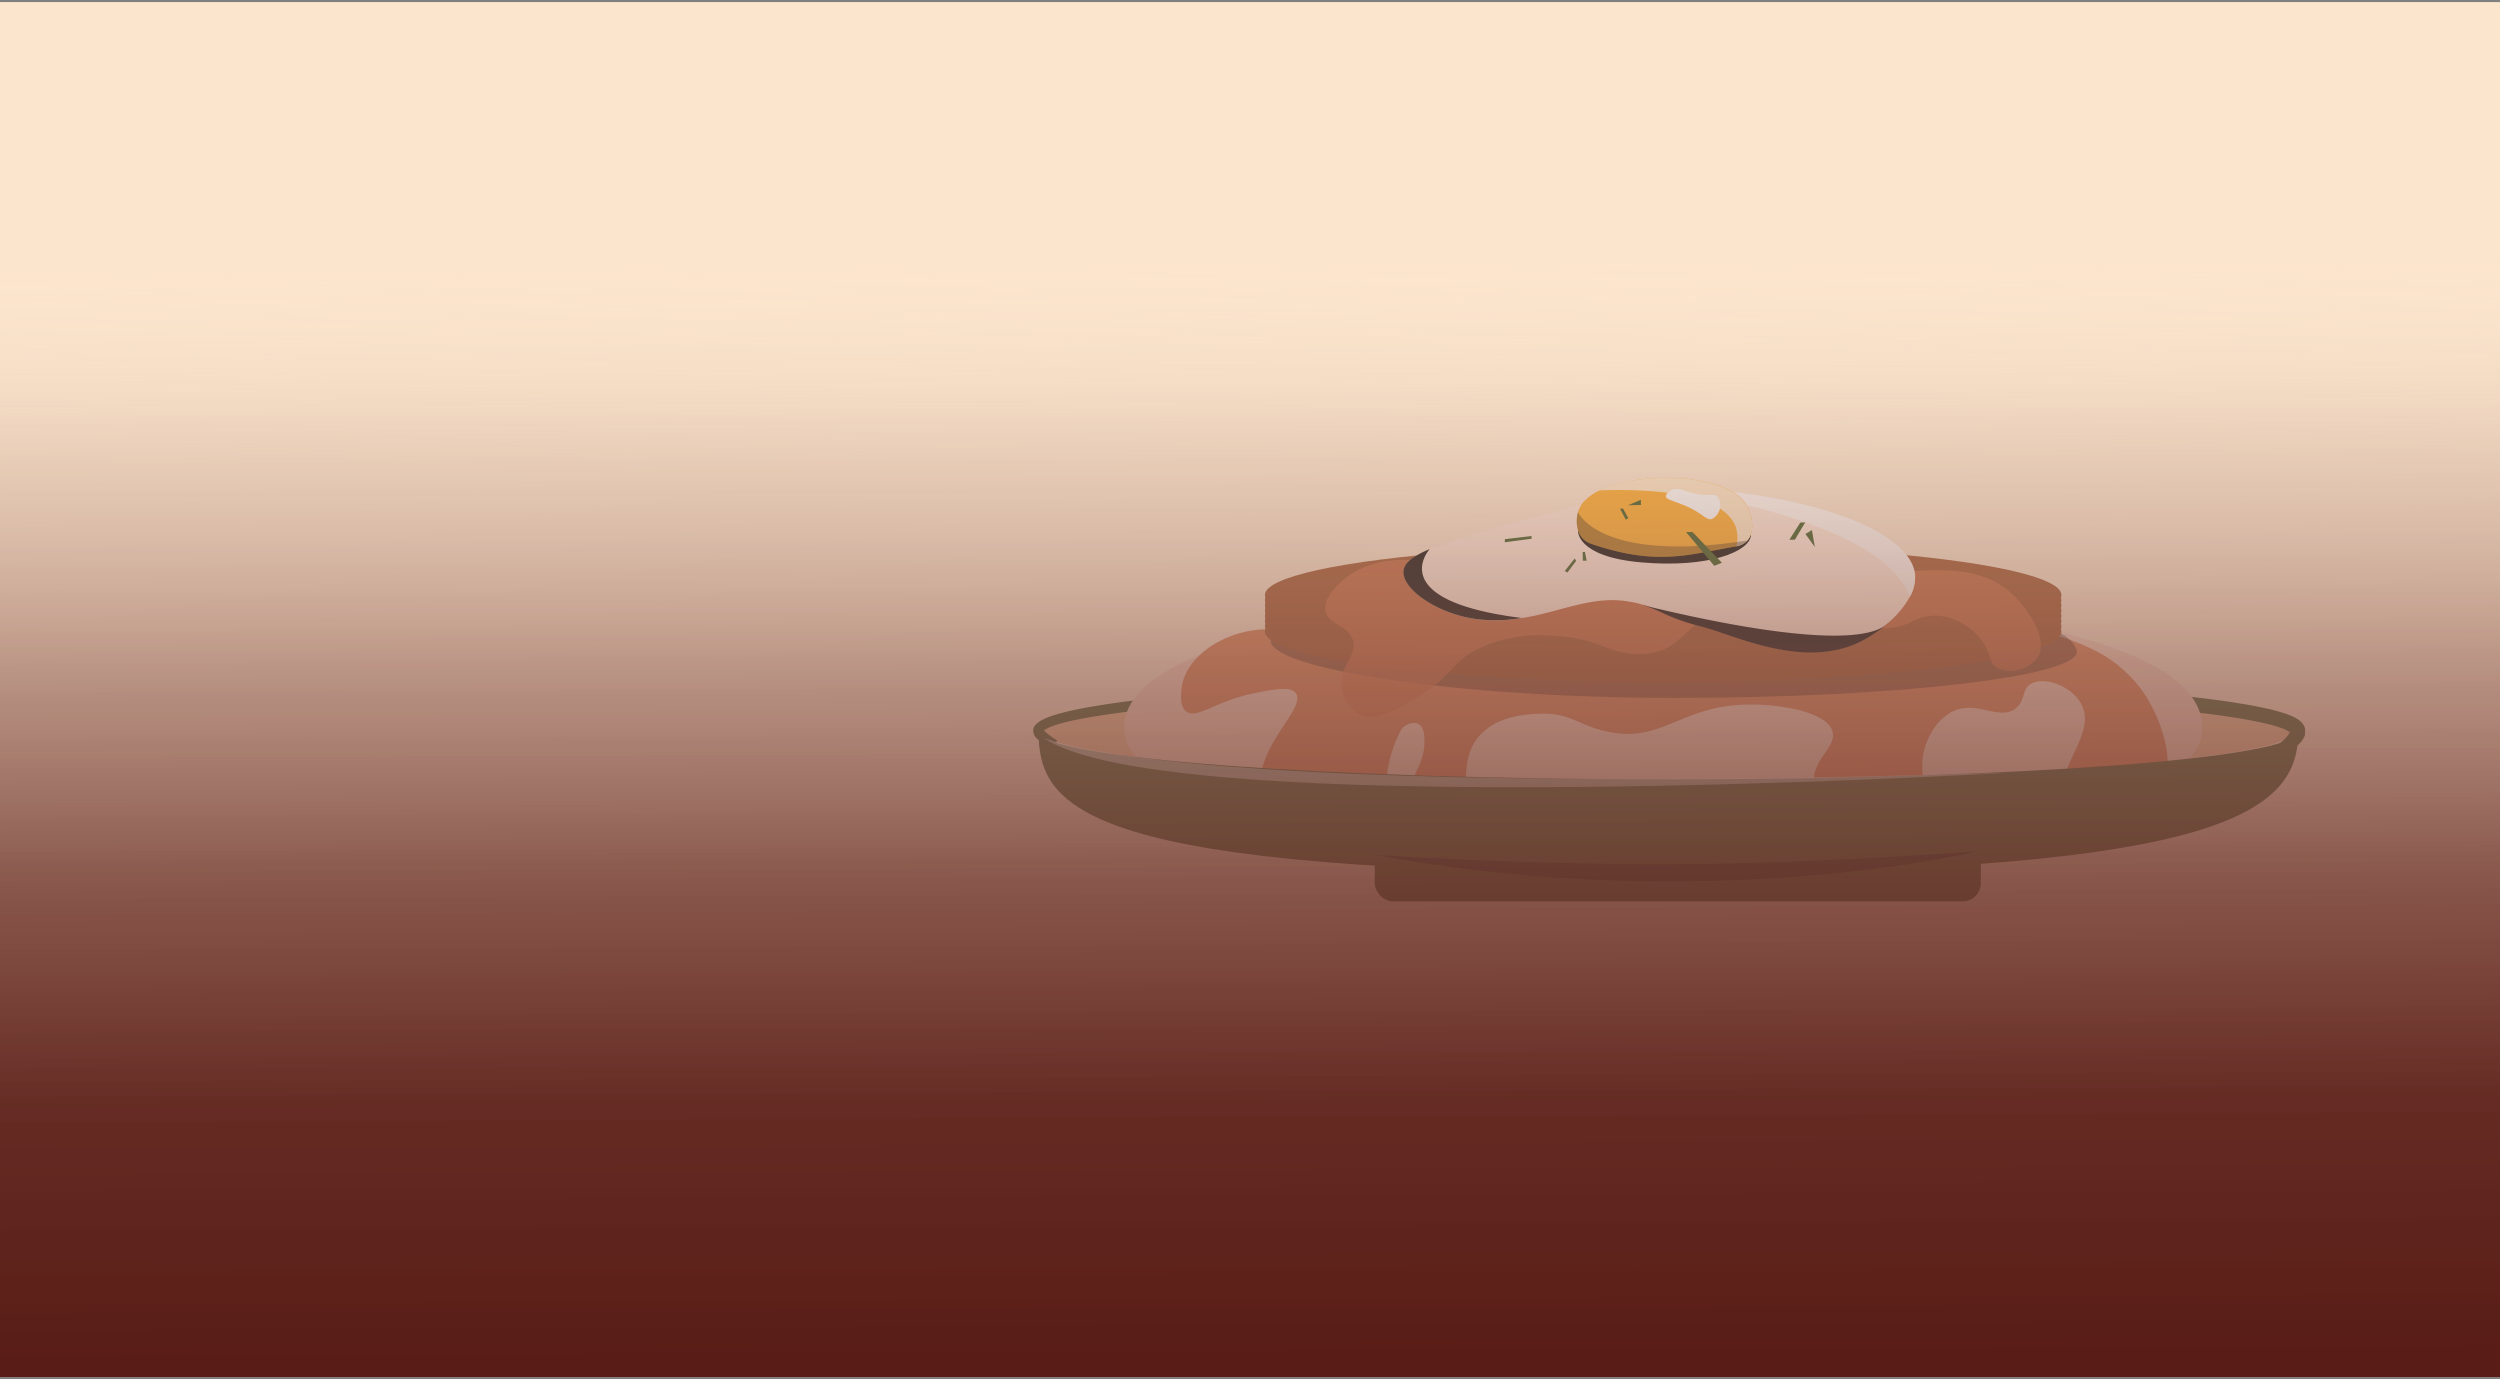 <svg xmlns="http://www.w3.org/2000/svg" xmlns:xlink="http://www.w3.org/1999/xlink" viewBox="0 0 300 165.5"><rect x="0" y="0" width="300" height="165.5" fill="#808080" stroke="none"/><defs><style>.cls-1{isolation:isolate;}.cls-2{fill:#3f240f;}.cls-3{fill:#fce5cd;}.cls-4{fill:#edc094;}.cls-5{fill:#3f562b;}.cls-6{fill:#f4d1bd;}.cls-7{fill:#d87b4c;}.cls-8{opacity:0.35;}.cls-13,.cls-15,.cls-18,.cls-19,.cls-8{mix-blend-mode:soft-light;}.cls-9{fill:#9b4e23;}.cls-10{opacity:0.72;}.cls-11{fill:#ce673a;}.cls-12{fill:#ffe8d9;}.cls-13{opacity:0.74;}.cls-14{fill:#fff;}.cls-16{fill:#ffa81d;}.cls-17{fill:#2e4f15;}.cls-18{opacity:0.52;}.cls-19{opacity:0.49;}.cls-20{fill:url(#linear-gradient);}</style><linearGradient id="linear-gradient" x1="150.37" y1="168.62" x2="149.66" y2="2.17" gradientUnits="userSpaceOnUse"><stop offset="0.03" stop-color="#591c16"/><stop offset="0.22" stop-color="#5f241d" stop-opacity="0.96"/><stop offset="0.38" stop-color="#733c33" stop-opacity="0.84"/><stop offset="0.53" stop-color="#936459" stop-opacity="0.64"/><stop offset="0.68" stop-color="#c09d8d" stop-opacity="0.36"/><stop offset="0.82" stop-color="#fae5cf" stop-opacity="0"/></linearGradient></defs><g class="cls-1"><g id="Layer_1" data-name="Layer 1"><circle class="cls-2" cx="258.35" cy="81.91" r="1.33"/><circle class="cls-2" cx="275.36" cy="81.91" r="1.33"/><path class="cls-2" d="M266.92,84.92a6,6,0,0,1-3.57-1.11.34.34,0,0,1-.05-.48.35.35,0,0,1,.48-.06,5.41,5.41,0,0,0,3.14,1,5.7,5.7,0,0,0,3.21-1,.33.33,0,0,1,.48.07.34.34,0,0,1-.06.48A6.42,6.42,0,0,1,266.92,84.92Z"/><rect class="cls-3" y="0.25" width="300" height="165"/><ellipse class="cls-4" cx="200.14" cy="87.88" rx="74.91" ry="5.67"/><path class="cls-5" d="M126.58,89.61a4.51,4.51,0,0,1-1.28-.39,4.05,4.05,0,0,1-.59-.36,2.21,2.21,0,0,1-.3-.25,1.54,1.54,0,0,1-.3-.4,1.07,1.07,0,0,1-.11-.4,1.38,1.38,0,0,1,0-.37,1.28,1.28,0,0,1,.3-.49,2.77,2.77,0,0,1,.65-.5,7.7,7.7,0,0,1,1.24-.53,25,25,0,0,1,2.46-.67c.82-.18,1.63-.33,2.45-.47,3.28-.56,6.57-.93,9.86-1.26,6.59-.64,13.18-1.06,19.77-1.39,13.2-.65,26.4-.92,39.6-1q9.9,0,19.8.17c6.6.13,13.21.32,19.8.64s13.2.72,19.79,1.35c3.29.32,6.58.69,9.88,1.26.82.14,1.64.3,2.47.49a19.85,19.85,0,0,1,2.49.71c.22.08.43.17.65.27a5,5,0,0,1,.68.4,2.93,2.93,0,0,1,.37.35,1.44,1.44,0,0,1,.34.63,1.38,1.38,0,0,1,0,.45s0,.08,0,.11v.08a1.13,1.13,0,0,0,0,.15,1.33,1.33,0,0,1-.1.24,1.24,1.24,0,0,1-.1.2,3.06,3.06,0,0,1-1.14,1.12,3,3,0,0,1-1.43.39l-.27-.93a6.78,6.78,0,0,0,.77-.7,2.88,2.88,0,0,0,.49-.72.13.13,0,0,0,0-.07.08.08,0,0,0,0-.06h0v0a.09.09,0,0,0,0,.07.22.22,0,0,0,0,.08c0,.08.05.1,0,.1l-.08-.08a4.51,4.51,0,0,0-.88-.43,19.16,19.16,0,0,0-2.26-.64c-.79-.18-1.58-.33-2.38-.47-3.21-.55-6.48-.91-9.75-1.23-6.54-.63-13.12-1-19.69-1.33-13.16-.62-26.34-.88-39.52-.9s-26.36.15-39.53.71c-6.58.29-13.15.67-19.71,1.26-3.27.31-6.54.66-9.77,1.19-.8.13-1.61.28-2.4.45a21.31,21.31,0,0,0-2.32.61,5.69,5.69,0,0,0-1,.43,1.5,1.5,0,0,0-.34.24s0,0,0,0v-.07a.16.16,0,0,0,0-.11.58.58,0,0,0,.08.1l.16.17.41.35c.3.23.62.45,1,.68Z"/><rect class="cls-5" x="164.97" y="100.65" width="72.73" height="7.51" rx="2.16"/><path class="cls-6" d="M264.27,87.29C264.27,97.73,235.74,99,200,99s-65.09-1.29-65.09-11.73,30.21-15.57,65.92-15.57S264.27,76.85,264.27,87.29Z"/><path class="cls-7" d="M152.2,75.51a12.6,12.6,0,0,0-7.12,2.19c-.78.57-3,2.24-3.29,4.93-.08.79-.22,2.15.55,2.74,1.25,1,3.44-1.23,8.22-2.19,2.36-.47,4.29-.86,4.93,0,1.4,1.87-5.4,6.74-4.11,12.33a7.15,7.15,0,0,0,2.47,3.84c3.11,2.6,8.61,2.74,11,.27s.26-6.31,3.29-12.05c.36-.68,2.46-1.65,2.74.54.46,3.71-2.05,5.12-1.37,6.85s3.61,2.82,5.2,1.92c2.19-1.23.07-5.33,2.74-8.49,2.1-2.49,5.71-2.67,7.13-2.74,3.88-.2,4.89,1.48,8.49,2.19,6.72,1.32,8.69-3.46,17.53-3.29,3.82.08,8.81,1.07,9.32,3.29.44,1.91-2.71,3.53-2.19,6.3a5.37,5.37,0,0,0,2.19,3c3.08,2.56,8.7,4,10.69,1.91s-1.57-6.44,1.09-11a6.17,6.17,0,0,1,2.74-2.74c2.87-1.24,5.44,1.17,7.4-.27,1.28-.94.7-2.34,1.92-3,1.61-.89,4.88.3,6,2.46,1.92,3.63-3.35,7.7-1.65,10.69,1.48,2.59,7.57,3.29,10.41.55,3.27-3.16.78-9.42-1.09-12.33a15.71,15.71,0,0,0-6.3-5.48C230.31,67.71,162.39,75.39,152.2,75.51Z"/><g class="cls-8"><path d="M249.2,78c1,3.18-21.86,5.75-48.25,5.75s-48.47-3.52-48.47-6.85,22.07-5.21,48.47-5.21S247.68,73,249.2,78Z"/></g><ellipse class="cls-9" cx="199.58" cy="75.78" rx="47.79" ry="6.03"/><ellipse class="cls-9" cx="199.58" cy="75.16" rx="47.79" ry="6.03"/><ellipse class="cls-9" cx="199.58" cy="74.53" rx="47.79" ry="6.03"/><ellipse class="cls-9" cx="199.58" cy="73.91" rx="47.79" ry="6.03"/><ellipse class="cls-9" cx="199.58" cy="73.28" rx="47.79" ry="6.03"/><ellipse class="cls-9" cx="199.58" cy="72.65" rx="47.79" ry="6.03"/><ellipse class="cls-9" cx="199.58" cy="72.03" rx="47.79" ry="6.03"/><ellipse class="cls-9" cx="199.58" cy="71.4" rx="47.79" ry="6.03"/><g class="cls-10"><path class="cls-11" d="M173.58,67.84c-1.68-.38-7.27-1.73-11.51,1.09-.24.16-3.41,2.32-3,4.39.33,1.71,2.76,1.64,3.29,3.56S160.55,80,161,82.63a4.56,4.56,0,0,0,1.92,3c2,1.12,4.85-.54,7.12-1.92,4.26-2.58,4-4.07,7.13-5.75a17.37,17.37,0,0,1,9.31-1.65c5.32.23,6.48,2.15,10.14,2.19,5.69.07,5.53-4.64,11.51-6,8.23-1.91,15.18,5.09,21.1,2.19a6.23,6.23,0,0,1,3.28-.82A7.38,7.38,0,0,1,238,77.15c1,1.57.69,2.43,1.65,3a4,4,0,0,0,4.93-1.37c1.22-2.15-1.27-5.74-3-7.4-4.47-4.25-11.38-2.88-19.18-2.19C213.18,70,188.22,71.14,173.58,67.84Z"/></g><path class="cls-12" d="M229.18,71.62a11.14,11.14,0,0,1-2.86,3.32h0a17.69,17.69,0,0,1-2.76,1.85c-6.94,3.66-15.33-.64-19.38-1.66s-4.8-1.93-7.06-2.58h0c-.18,0-.36-.1-.56-.14h0c-.36-.09-.77-.17-1.22-.24-4.31-.71-8.07,1.26-12.7,2h0a18.92,18.92,0,0,1-5.09.17c-4.7-.48-9.3-3.53-9.1-5.81.08-.93,1-1.72,3.15-2.64h0a65,65,0,0,1,6.92-2.24c10.56-3,16.35-4.58,21.6-4.87.57,0,1.13-.05,1.69-.05,11.43,0,27.2,3.93,28,10.19A4.72,4.72,0,0,1,229.18,71.62Z"/><g class="cls-13"><path class="cls-14" d="M229.18,71.62c-3.44-9.54-29.09-12.84-29.09-12.84h0c.57,0,1.13-.05,1.69-.05,11.43,0,27.2,3.93,28,10.19A4.72,4.72,0,0,1,229.18,71.62Z"/></g><g class="cls-15"><path d="M189.36,63.62S189,66.8,197,67.49s13-1.28,13.12-3.29S189.36,63.62,189.36,63.62Z"/></g><path class="cls-16" d="M209.69,64.86a2.25,2.25,0,0,1-1.33.7c-5.78,1-9.53,2.39-17.41-.3a2.42,2.42,0,0,1-1.59-1.64,3.94,3.94,0,0,1,0-2.18,3.23,3.23,0,0,1,.56-1.08,5.84,5.84,0,0,1,2.05-1.52c4.82-2.32,14.67-2,17.3,1.32C210.22,61.41,210.75,63.68,209.69,64.86Z"/><g class="cls-13"><path class="cls-14" d="M208.36,65.56c1.63-7.07-12.4-6.85-16.43-6.72,4.82-2.32,14.67-2,17.3,1.32C210.51,61.76,211,65.08,208.36,65.56Z"/></g><g class="cls-8"><path d="M209.69,64.86a2.25,2.25,0,0,1-1.33.7c-5.78,1-9.53,2.39-17.41-.3a2.42,2.42,0,0,1-1.59-1.64,3.94,3.94,0,0,1,0-2.18s2.5,6.19,20.34,3.42Z"/></g><g class="cls-15"><path d="M226.31,75a17.69,17.69,0,0,1-2.76,1.85c-6.94,3.66-15.33-.64-19.38-1.66s-4.8-1.93-7.06-2.58C200.86,73.52,221.59,78.61,226.31,75Z"/></g><g class="cls-15"><path d="M182.61,74.16a18.92,18.92,0,0,1-5.09.17c-4.7-.48-9.3-3.53-9.1-5.81.08-.93,1-1.72,3.15-2.64h0S165.88,72.07,182.61,74.16Z"/></g><g class="cls-15"><path class="cls-14" d="M200.81,58.73c-.46.14-.95.52-.9.87s1,.52,2.4,1.12c2.05.89,2.41,1.74,3.1,1.57a1.84,1.84,0,0,0,.71-2.67c-.48-.48-1.13,0-2.94-.43C202,58.91,201.51,58.52,200.81,58.73Z"/></g><polygon class="cls-17" points="202.33 63.85 205.71 67.9 206.63 67.53 203.1 63.84 202.33 63.85"/><polygon class="cls-17" points="180.58 64.7 183.79 64.32 183.79 64.65 180.58 65.07 180.58 64.7"/><polygon class="cls-17" points="189.92 66.23 190.19 66.23 190.4 67.28 189.94 67.29 189.92 66.23"/><polygon class="cls-17" points="195.37 60.63 196.9 59.97 196.91 60.6 195.37 60.63"/><polygon class="cls-17" points="216.03 62.72 214.72 64.77 215.39 64.76 216.63 62.68 216.03 62.72"/><polygon class="cls-17" points="216.65 64.08 217.78 65.64 217.43 63.61 216.65 64.08"/><polygon class="cls-17" points="188.96 67.02 189.14 67.3 188.09 68.7 187.77 68.52 188.96 67.02"/><polygon class="cls-17" points="194.76 61.03 195.39 62.16 195.09 62.36 194.4 61.04 194.76 61.03"/><path class="cls-5" d="M275.79,87.78c0,9.4-8.07,17-75.58,17-70.1,0-75.58-7.62-75.58-17,0,3.17,33.84,5.74,75.58,5.74S275.79,91,275.79,87.78Z"/><g class="cls-18"><path d="M164.91,102.58s16.54,1.13,34.44,1.13,38-1.56,38-1.56S205,110,164.91,102.58Z"/></g><g class="cls-19"><path class="cls-14" d="M125.22,88.51s13.64,7.28,116,4.21C241.42,92.71,139.45,98.72,125.22,88.51Z"/></g><rect class="cls-20" y="0.25" width="300" height="165"/></g></g></svg>